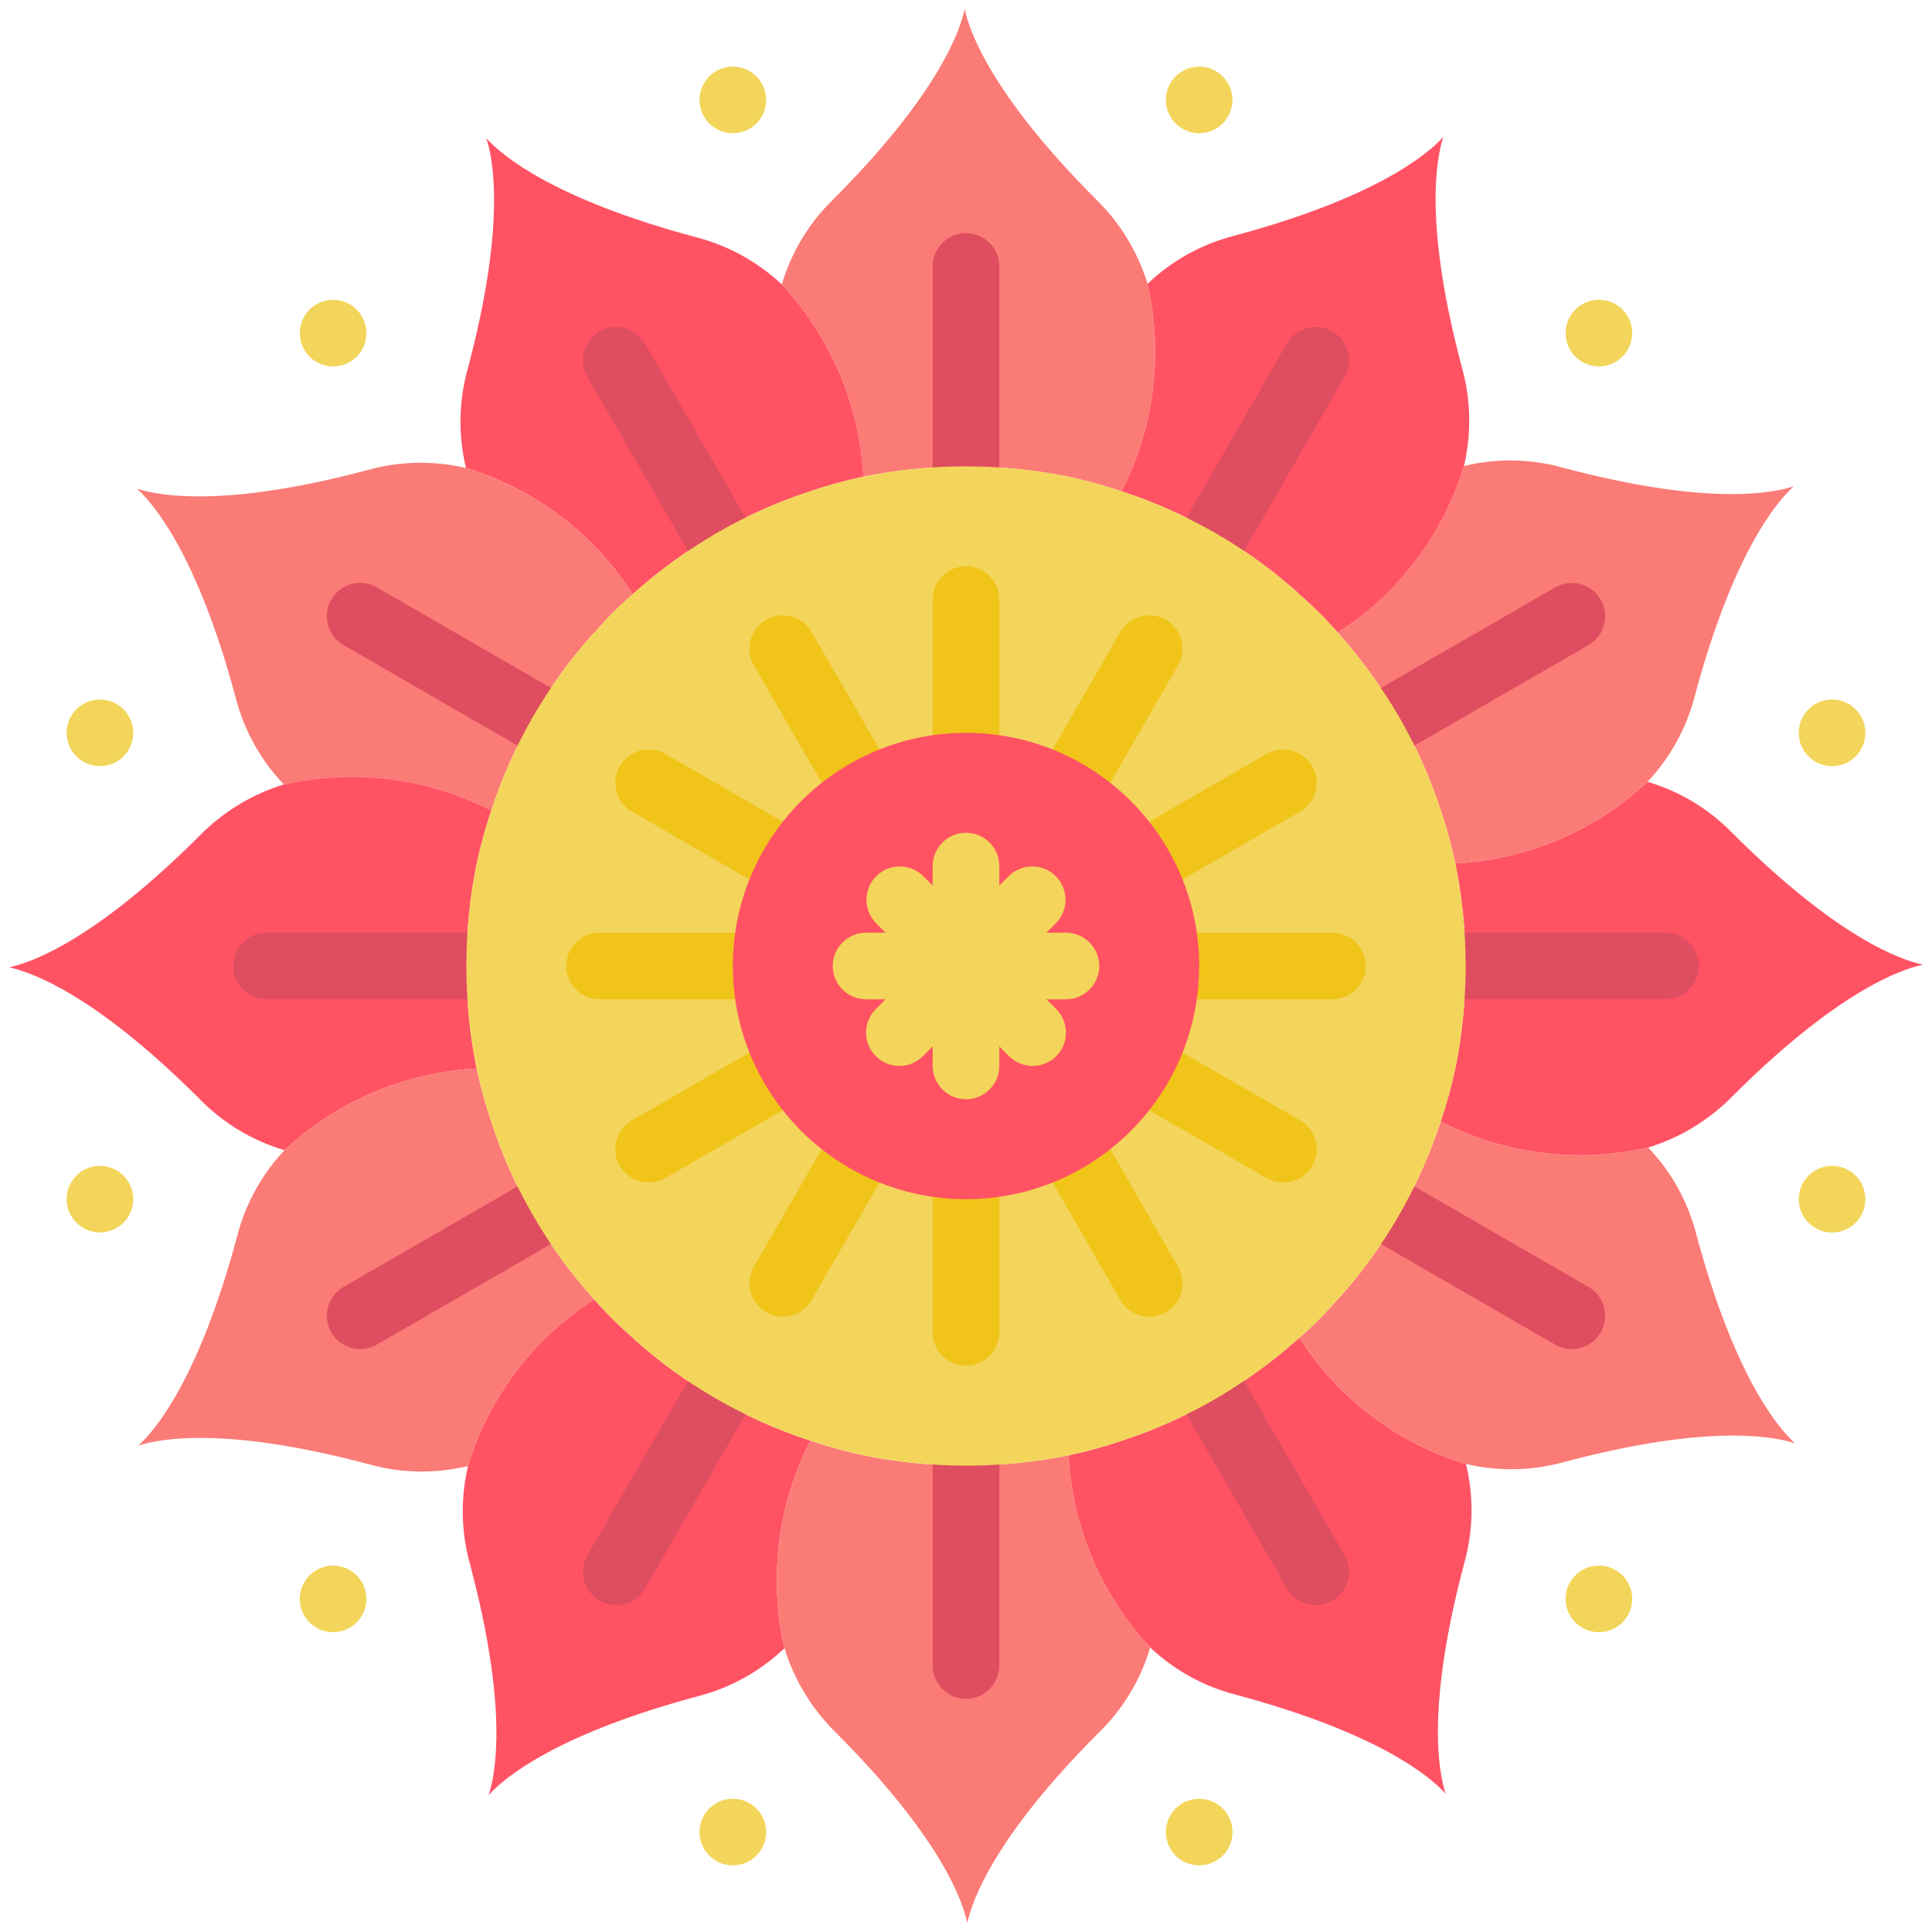<?xml version="1.0" encoding="UTF-8"?>
<svg xmlns="http://www.w3.org/2000/svg" xmlns:xlink="http://www.w3.org/1999/xlink" width="512" height="512" viewBox="0 0 58 58" version="1.1"><!-- Generator: Sketch 51.3 (57544) - http://www.bohemiancoding.com/sketch --><title>016 - Chakra</title><desc>Created with Sketch.</desc><defs/><g id="Page-1" stroke="none" stroke-width="1" fill="none" fill-rule="evenodd"><g id="016---Chakra" fill-rule="nonzero"><path d="M33.67,14.75 C33.146,14.572 32.612,14.425 32.07,14.31 C30.041,13.897 27.949,13.897 25.92,14.31 C25.806,12.159 24.939,10.116 23.47,8.54 C23.755,7.577 24.281,6.702 25,6 C28.15,2.85 28.82,0.94 28.96,0.27 C29.1,0.94 29.77,2.85 32.92,6 C33.631,6.7 34.157,7.566 34.45,8.52 C34.929,10.624 34.653,12.829 33.67,14.75 Z" id="Shape" fill="#FB7B76"/><path d="M25.92,14.31 C25.378,14.425 24.844,14.572 24.32,14.75 C23.339,15.071 22.394,15.493 21.5,16.01 C20.605,16.535 19.764,17.148 18.99,17.84 C17.829,16.021 16.055,14.677 13.99,14.05 C13.752,13.072 13.77,12.049 14.04,11.08 C15.18,6.8 14.82,4.82 14.6,4.15 C15.06,4.66 16.6,5.97 20.89,7.12 C21.856,7.368 22.744,7.857 23.47,8.54 C24.939,10.116 25.806,12.159 25.92,14.31 Z" id="Shape" fill="#FF5364"/><path d="M18.99,17.84 C18.576,18.202 18.189,18.593 17.83,19.01 L17.82,19.01 C16.435,20.548 15.389,22.361 14.75,24.33 C12.829,23.347 10.624,23.071 8.52,23.55 C7.827,22.824 7.331,21.932 7.08,20.96 C5.93,16.67 4.62,15.13 4.11,14.67 C4.78,14.89 6.76,15.25 11.04,14.11 C12.003,13.842 13.017,13.821 13.99,14.05 C16.055,14.677 17.829,16.021 18.99,17.84 Z" id="Shape" fill="#FB7B76"/><path d="M14.31,25.93 C13.897,27.959 13.897,30.051 14.31,32.08 C12.159,32.194 10.116,33.061 8.54,34.53 C7.577,34.245 6.702,33.719 6,33 C2.85,29.85 0.94,29.18 0.27,29.04 C0.94,28.9 2.85,28.23 6,25.08 C6.7,24.369 7.566,23.843 8.52,23.55 C10.624,23.071 12.829,23.347 14.75,24.33 C14.572,24.854 14.425,25.388 14.31,25.93 Z" id="Shape" fill="#FF5364"/><path d="M17.84,39.01 C16.021,40.171 14.677,41.945 14.05,44.01 C13.072,44.248 12.049,44.23 11.08,43.96 C6.8,42.82 4.82,43.18 4.15,43.4 C4.66,42.94 5.97,41.4 7.12,37.11 C7.368,36.144 7.857,35.256 8.54,34.53 C10.116,33.061 12.159,32.194 14.31,32.08 C14.425,32.622 14.572,33.156 14.75,33.68 C15.067,34.663 15.489,35.608 16.01,36.5 C16.529,37.4 17.142,38.241 17.84,39.01 Z" id="Shape" fill="#FB7B76"/><path d="M23.55,49.48 C22.824,50.173 21.932,50.669 20.96,50.92 C16.67,52.07 15.13,53.38 14.67,53.89 C14.89,53.22 15.25,51.24 14.11,46.96 C13.842,45.997 13.821,44.983 14.05,44.01 C14.677,41.945 16.021,40.171 17.84,39.01 C18.202,39.424 18.593,39.811 19.01,40.17 L19.01,40.18 C20.548,41.565 22.361,42.611 24.33,43.25 C23.347,45.171 23.071,47.376 23.55,49.48 Z" id="Shape" fill="#FF5364"/><path d="M34.53,49.46 C34.245,50.423 33.719,51.298 33,52 C29.85,55.15 29.18,57.06 29.04,57.73 C28.9,57.06 28.23,55.15 25.08,52 C24.369,51.3 23.843,50.434 23.55,49.48 C23.071,47.376 23.347,45.171 24.33,43.25 C24.854,43.428 25.388,43.575 25.93,43.69 C27.959,44.103 30.051,44.103 32.08,43.69 C32.194,45.841 33.061,47.884 34.53,49.46 Z" id="Shape" fill="#FB7B76"/><path d="M43.96,46.92 C42.82,51.2 43.18,53.18 43.4,53.85 C42.94,53.34 41.4,52.03 37.11,50.88 C36.144,50.632 35.256,50.143 34.53,49.46 C33.061,47.884 32.194,45.841 32.08,43.69 C32.622,43.575 33.156,43.428 33.68,43.25 C34.661,42.929 35.606,42.507 36.5,41.99 C37.395,41.465 38.236,40.852 39.01,40.16 C40.171,41.979 41.945,43.323 44.01,43.95 C44.248,44.928 44.23,45.951 43.96,46.92 Z" id="Shape" fill="#FF5364"/><path d="M53.89,43.33 C53.22,43.11 51.24,42.75 46.96,43.89 C45.997,44.158 44.983,44.179 44.01,43.95 C41.945,43.323 40.171,41.979 39.01,40.16 C39.424,39.798 39.811,39.407 40.17,38.99 L40.18,38.99 C40.868,38.225 41.475,37.391 41.99,36.5 C42.507,35.603 42.929,34.654 43.25,33.67 C45.171,34.653 47.376,34.929 49.48,34.45 C50.173,35.176 50.669,36.068 50.92,37.04 C52.07,41.33 53.38,42.87 53.89,43.33 Z" id="Shape" fill="#FB7B76"/><path d="M57.73,28.96 C57.06,29.1 55.15,29.77 52,32.92 C51.3,33.631 50.434,34.157 49.48,34.45 C47.376,34.929 45.171,34.653 43.25,33.67 C43.428,33.146 43.575,32.612 43.69,32.07 C44.103,30.041 44.103,27.949 43.69,25.92 C45.841,25.806 47.884,24.939 49.46,23.47 C50.423,23.755 51.298,24.281 52,25 C55.15,28.15 57.06,28.82 57.73,28.96 Z" id="Shape" fill="#FF5364"/><path d="M53.85,14.6 C53.34,15.06 52.03,16.6 50.88,20.89 C50.632,21.856 50.143,22.744 49.46,23.47 C47.884,24.939 45.841,25.806 43.69,25.92 C43.575,25.378 43.428,24.844 43.25,24.32 C42.929,23.339 42.507,22.394 41.99,21.5 C41.465,20.605 40.852,19.764 40.16,18.99 C41.979,17.829 43.323,16.055 43.95,13.99 C44.928,13.752 45.951,13.77 46.92,14.04 C51.2,15.18 53.18,14.82 53.85,14.6 Z" id="Shape" fill="#FB7B76"/><path d="M43.95,13.99 C43.323,16.055 41.979,17.829 40.16,18.99 C39.798,18.576 39.407,18.189 38.99,17.83 L38.99,17.82 C38.225,17.132 37.391,16.525 36.5,16.01 C35.603,15.493 34.654,15.071 33.67,14.75 C34.653,12.829 34.929,10.624 34.45,8.52 C35.176,7.827 36.068,7.331 37.04,7.08 C41.33,5.93 42.87,4.62 43.33,4.11 C43.11,4.78 42.75,6.76 43.89,11.04 C44.158,12.003 44.179,13.017 43.95,13.99 Z" id="Shape" fill="#FF5364"/><path d="M29,15 C28.448,15 28,14.552 28,14 L28,8 C28,7.448 28.448,7 29,7 C29.552,7 30,7.448 30,8 L30,14 C30,14.552 29.552,15 29,15 Z" id="Shape" fill="#DF4D60"/><path d="M21.501,17.01 C21.143,17.01 20.813,16.82 20.634,16.51 L17.634,11.314 C17.455,11.004 17.455,10.623 17.634,10.314 C17.813,10.004 18.143,9.814 18.5,9.814 C18.857,9.814 19.188,10.004 19.366,10.314 L22.366,15.51 C22.545,15.819 22.545,16.2 22.366,16.51 C22.188,16.819 21.858,17.01 21.501,17.01 Z" id="Shape" fill="#DF4D60"/><path d="M16.009,22.5 C15.834,22.5 15.661,22.454 15.51,22.366 L10.313,19.366 C10.004,19.188 9.813,18.857 9.813,18.5 C9.813,18.143 10.004,17.813 10.313,17.634 C10.623,17.455 11.004,17.455 11.313,17.634 L16.51,20.634 C16.902,20.86 17.093,21.322 16.976,21.759 C16.858,22.197 16.462,22.501 16.009,22.5 Z" id="Shape" fill="#DF4D60"/><path d="M14,30 L8,30 C7.448,30 7,29.552 7,29 C7,28.448 7.448,28 8,28 L14,28 C14.552,28 15,28.448 15,29 C15,29.552 14.552,30 14,30 Z" id="Shape" fill="#DF4D60"/><path d="M10.815,40.5 C10.362,40.501 9.965,40.197 9.847,39.759 C9.73,39.322 9.921,38.86 10.313,38.634 L15.51,35.634 C15.988,35.358 16.6,35.522 16.876,36 C17.152,36.478 16.988,37.09 16.51,37.366 L11.313,40.366 C11.162,40.454 10.99,40.5 10.815,40.5 Z" id="Shape" fill="#DF4D60"/><path d="M18.499,48.187 C18.142,48.186 17.812,47.995 17.634,47.686 C17.455,47.377 17.455,46.996 17.634,46.687 L20.634,41.49 C20.812,41.181 21.143,40.99 21.5,40.99 C21.857,40.99 22.187,41.181 22.366,41.49 C22.545,41.799 22.545,42.181 22.366,42.49 L19.366,47.687 C19.187,47.996 18.857,48.187 18.499,48.187 Z" id="Shape" fill="#DF4D60"/><path d="M29,51 C28.448,51 28,50.552 28,50 L28,44 C28,43.448 28.448,43 29,43 C29.552,43 30,43.448 30,44 L30,50 C30,50.552 29.552,51 29,51 Z" id="Shape" fill="#DF4D60"/><path d="M39.501,48.187 C39.143,48.187 38.813,47.996 38.634,47.687 L35.634,42.49 C35.455,42.181 35.455,41.799 35.634,41.49 C35.813,41.181 36.143,40.99 36.5,40.99 C36.857,40.99 37.188,41.181 37.366,41.49 L40.366,46.687 C40.545,46.996 40.545,47.377 40.366,47.686 C40.188,47.995 39.858,48.186 39.501,48.187 Z" id="Shape" fill="#DF4D60"/><path d="M47.185,40.5 C47.01,40.5 46.838,40.454 46.687,40.366 L41.49,37.366 C41.012,37.09 40.848,36.478 41.124,36 C41.4,35.522 42.012,35.358 42.49,35.634 L47.687,38.634 C48.079,38.86 48.27,39.322 48.153,39.759 C48.035,40.197 47.638,40.501 47.185,40.5 Z" id="Shape" fill="#DF4D60"/><path d="M50,30 L44,30 C43.448,30 43,29.552 43,29 C43,28.448 43.448,28 44,28 L50,28 C50.552,28 51,28.448 51,29 C51,29.552 50.552,30 50,30 Z" id="Shape" fill="#DF4D60"/><path d="M41.991,22.5 C41.538,22.501 41.142,22.197 41.024,21.759 C40.907,21.322 41.098,20.86 41.49,20.634 L46.687,17.634 C47.165,17.358 47.777,17.522 48.053,18 C48.329,18.478 48.165,19.09 47.687,19.366 L42.49,22.366 C42.339,22.454 42.166,22.5 41.991,22.5 Z" id="Shape" fill="#DF4D60"/><path d="M36.499,17.01 C36.142,17.01 35.812,16.819 35.634,16.51 C35.455,16.2 35.455,15.819 35.634,15.51 L38.634,10.314 C38.91,9.835 39.522,9.671 40,9.947 C40.478,10.224 40.642,10.835 40.366,11.314 L37.366,16.51 C37.187,16.82 36.857,17.01 36.499,17.01 Z" id="Shape" fill="#DF4D60"/><circle id="Oval" fill="#F3D55B" cx="22" cy="3" r="1"/><circle id="Oval" fill="#F3D55B" cx="36" cy="3" r="1"/><circle id="Oval" fill="#F3D55B" cx="48" cy="10" r="1"/><circle id="Oval" fill="#F3D55B" cx="55" cy="22" r="1"/><circle id="Oval" fill="#F3D55B" cx="55" cy="36" r="1"/><circle id="Oval" fill="#F3D55B" cx="48" cy="48" r="1"/><circle id="Oval" fill="#F3D55B" cx="36" cy="55" r="1"/><circle id="Oval" fill="#F3D55B" cx="22" cy="55" r="1"/><circle id="Oval" fill="#F3D55B" cx="10" cy="48" r="1"/><circle id="Oval" fill="#F3D55B" cx="3" cy="36" r="1"/><circle id="Oval" fill="#F3D55B" cx="3" cy="22" r="1"/><circle id="Oval" fill="#F3D55B" cx="10" cy="10" r="1"/><path d="M44,29 C43.999,30.031 43.895,31.06 43.69,32.07 C43.575,32.612 43.428,33.146 43.25,33.67 C42.929,34.654 42.507,35.603 41.99,36.5 C41.475,37.391 40.868,38.225 40.18,38.99 L40.17,38.99 C39.811,39.407 39.424,39.798 39.01,40.16 C38.236,40.852 37.395,41.465 36.5,41.99 C35.606,42.507 34.661,42.929 33.68,43.25 C33.156,43.428 32.622,43.575 32.08,43.69 C30.051,44.103 27.959,44.103 25.93,43.69 C25.388,43.575 24.854,43.428 24.33,43.25 C22.361,42.611 20.548,41.565 19.01,40.18 L19.01,40.17 C18.593,39.811 18.202,39.424 17.84,39.01 C17.142,38.241 16.529,37.4 16.01,36.5 C15.489,35.608 15.067,34.663 14.75,33.68 C14.572,33.156 14.425,32.622 14.31,32.08 C13.897,30.051 13.897,27.959 14.31,25.93 C14.425,25.388 14.572,24.854 14.75,24.33 C15.389,22.361 16.435,20.548 17.82,19.01 L17.83,19.01 C18.189,18.593 18.576,18.202 18.99,17.84 C19.764,17.148 20.605,16.535 21.5,16.01 C22.394,15.493 23.339,15.071 24.32,14.75 C24.844,14.572 25.378,14.425 25.92,14.31 C27.949,13.897 30.041,13.897 32.07,14.31 C32.612,14.425 33.146,14.572 33.67,14.75 C34.654,15.071 35.603,15.493 36.5,16.01 C37.391,16.525 38.225,17.132 38.99,17.82 L38.99,17.83 C39.407,18.189 39.798,18.576 40.16,18.99 C40.852,19.764 41.465,20.605 41.99,21.5 C42.507,22.394 42.929,23.339 43.25,24.32 C43.428,24.844 43.575,25.378 43.69,25.92 C43.896,26.934 43.999,27.966 44,29 Z" id="Shape" fill="#F3D55B"/><path d="M29,23 C28.448,23 28,22.552 28,22 L28,18 C28,17.448 28.448,17 29,17 C29.552,17 30,17.448 30,18 L30,22 C30,22.552 29.552,23 29,23 Z" id="Shape" fill="#F0C419"/><path d="M25.501,23.938 C25.143,23.938 24.813,23.748 24.634,23.438 L22.634,19.974 C22.455,19.664 22.455,19.283 22.634,18.973 C22.813,18.664 23.143,18.473 23.5,18.473 C23.857,18.473 24.188,18.664 24.366,18.974 L26.366,22.438 C26.545,22.747 26.545,23.128 26.366,23.438 C26.188,23.747 25.858,23.938 25.501,23.938 Z" id="Shape" fill="#F0C419"/><path d="M22.936,26.5 C22.761,26.5 22.589,26.454 22.438,26.366 L18.974,24.366 C18.495,24.09 18.331,23.478 18.607,23 C18.884,22.522 19.495,22.358 19.974,22.634 L23.438,24.634 C23.83,24.86 24.021,25.322 23.904,25.759 C23.786,26.197 23.389,26.501 22.936,26.5 Z" id="Shape" fill="#F0C419"/><path d="M22,30 L18,30 C17.448,30 17,29.552 17,29 C17,28.448 17.448,28 18,28 L22,28 C22.552,28 23,28.448 23,29 C23,29.552 22.552,30 22,30 Z" id="Shape" fill="#F0C419"/><path d="M19.475,35.5 C19.022,35.501 18.625,35.197 18.507,34.759 C18.39,34.322 18.581,33.86 18.974,33.634 L22.438,31.634 C22.747,31.455 23.128,31.455 23.438,31.634 C23.747,31.813 23.938,32.143 23.938,32.5 C23.938,32.857 23.747,33.188 23.438,33.366 L19.974,35.366 C19.822,35.454 19.65,35.5 19.475,35.5 Z" id="Shape" fill="#F0C419"/><path d="M23.499,39.526 C23.142,39.526 22.812,39.335 22.634,39.026 C22.455,38.717 22.455,38.336 22.634,38.026 L24.634,34.562 C24.812,34.253 25.143,34.062 25.5,34.062 C25.857,34.062 26.187,34.252 26.366,34.562 C26.545,34.871 26.545,35.253 26.366,35.562 L24.366,39.026 C24.187,39.336 23.857,39.527 23.499,39.526 Z" id="Shape" fill="#F0C419"/><path d="M29,41 C28.448,41 28,40.552 28,40 L28,36 C28,35.448 28.448,35 29,35 C29.552,35 30,35.448 30,36 L30,40 C30,40.552 29.552,41 29,41 Z" id="Shape" fill="#F0C419"/><path d="M34.501,39.526 C34.143,39.527 33.813,39.336 33.634,39.026 L31.634,35.562 C31.455,35.253 31.455,34.871 31.634,34.562 C31.813,34.252 32.143,34.062 32.5,34.062 C32.857,34.062 33.188,34.253 33.366,34.562 L35.366,38.026 C35.545,38.336 35.545,38.717 35.366,39.026 C35.188,39.335 34.858,39.526 34.501,39.526 Z" id="Shape" fill="#F0C419"/><path d="M38.525,35.5 C38.35,35.5 38.178,35.454 38.026,35.366 L34.562,33.366 C34.084,33.09 33.92,32.478 34.196,32 C34.472,31.522 35.084,31.358 35.562,31.634 L39.026,33.634 C39.419,33.86 39.61,34.322 39.493,34.759 C39.375,35.197 38.978,35.501 38.525,35.5 Z" id="Shape" fill="#F0C419"/><path d="M40,30 L36,30 C35.448,30 35,29.552 35,29 C35,28.448 35.448,28 36,28 L40,28 C40.552,28 41,28.448 41,29 C41,29.552 40.552,30 40,30 Z" id="Shape" fill="#F0C419"/><path d="M35.063,26.5 C34.611,26.501 34.214,26.197 34.096,25.759 C33.979,25.322 34.17,24.86 34.562,24.634 L38.026,22.634 C38.505,22.358 39.116,22.522 39.393,23 C39.669,23.478 39.505,24.09 39.026,24.366 L35.562,26.366 C35.411,26.454 35.239,26.5 35.063,26.5 Z" id="Shape" fill="#F0C419"/><path d="M32.499,23.938 C32.142,23.938 31.812,23.747 31.634,23.438 C31.455,23.128 31.455,22.747 31.634,22.438 L33.634,18.974 C33.91,18.495 34.522,18.331 35,18.607 C35.478,18.884 35.642,19.495 35.366,19.974 L33.366,23.438 C33.187,23.748 32.857,23.938 32.499,23.938 Z" id="Shape" fill="#F0C419"/><circle id="Oval" fill="#FF5364" cx="29" cy="29" r="7"/><path d="M29,33 C28.448,33 28,32.552 28,32 L28,26 C28,25.448 28.448,25 29,25 C29.552,25 30,25.448 30,26 L30,32 C30,32.552 29.552,33 29,33 Z" id="Shape" fill="#F3D55B"/><path d="M32,30 L26,30 C25.448,30 25,29.552 25,29 C25,28.448 25.448,28 26,28 L32,28 C32.552,28 33,28.448 33,29 C33,29.552 32.552,30 32,30 Z" id="Shape" fill="#F3D55B"/><path d="M27,32 C26.596,32 26.231,31.756 26.076,31.383 C25.922,31.009 26.007,30.579 26.293,30.293 L30.293,26.293 C30.685,25.914 31.309,25.919 31.695,26.305 C32.081,26.691 32.086,27.315 31.707,27.707 L27.707,31.707 C27.52,31.895 27.265,32 27,32 Z" id="Shape" fill="#F3D55B"/><path d="M31,32 C30.735,32 30.48,31.895 30.293,31.707 L26.293,27.707 C25.914,27.315 25.919,26.691 26.305,26.305 C26.691,25.919 27.315,25.914 27.707,26.293 L31.707,30.293 C31.993,30.579 32.078,31.009 31.924,31.383 C31.769,31.756 31.404,32 31,32 Z" id="Shape" fill="#F3D55B"/></g></g></svg>
